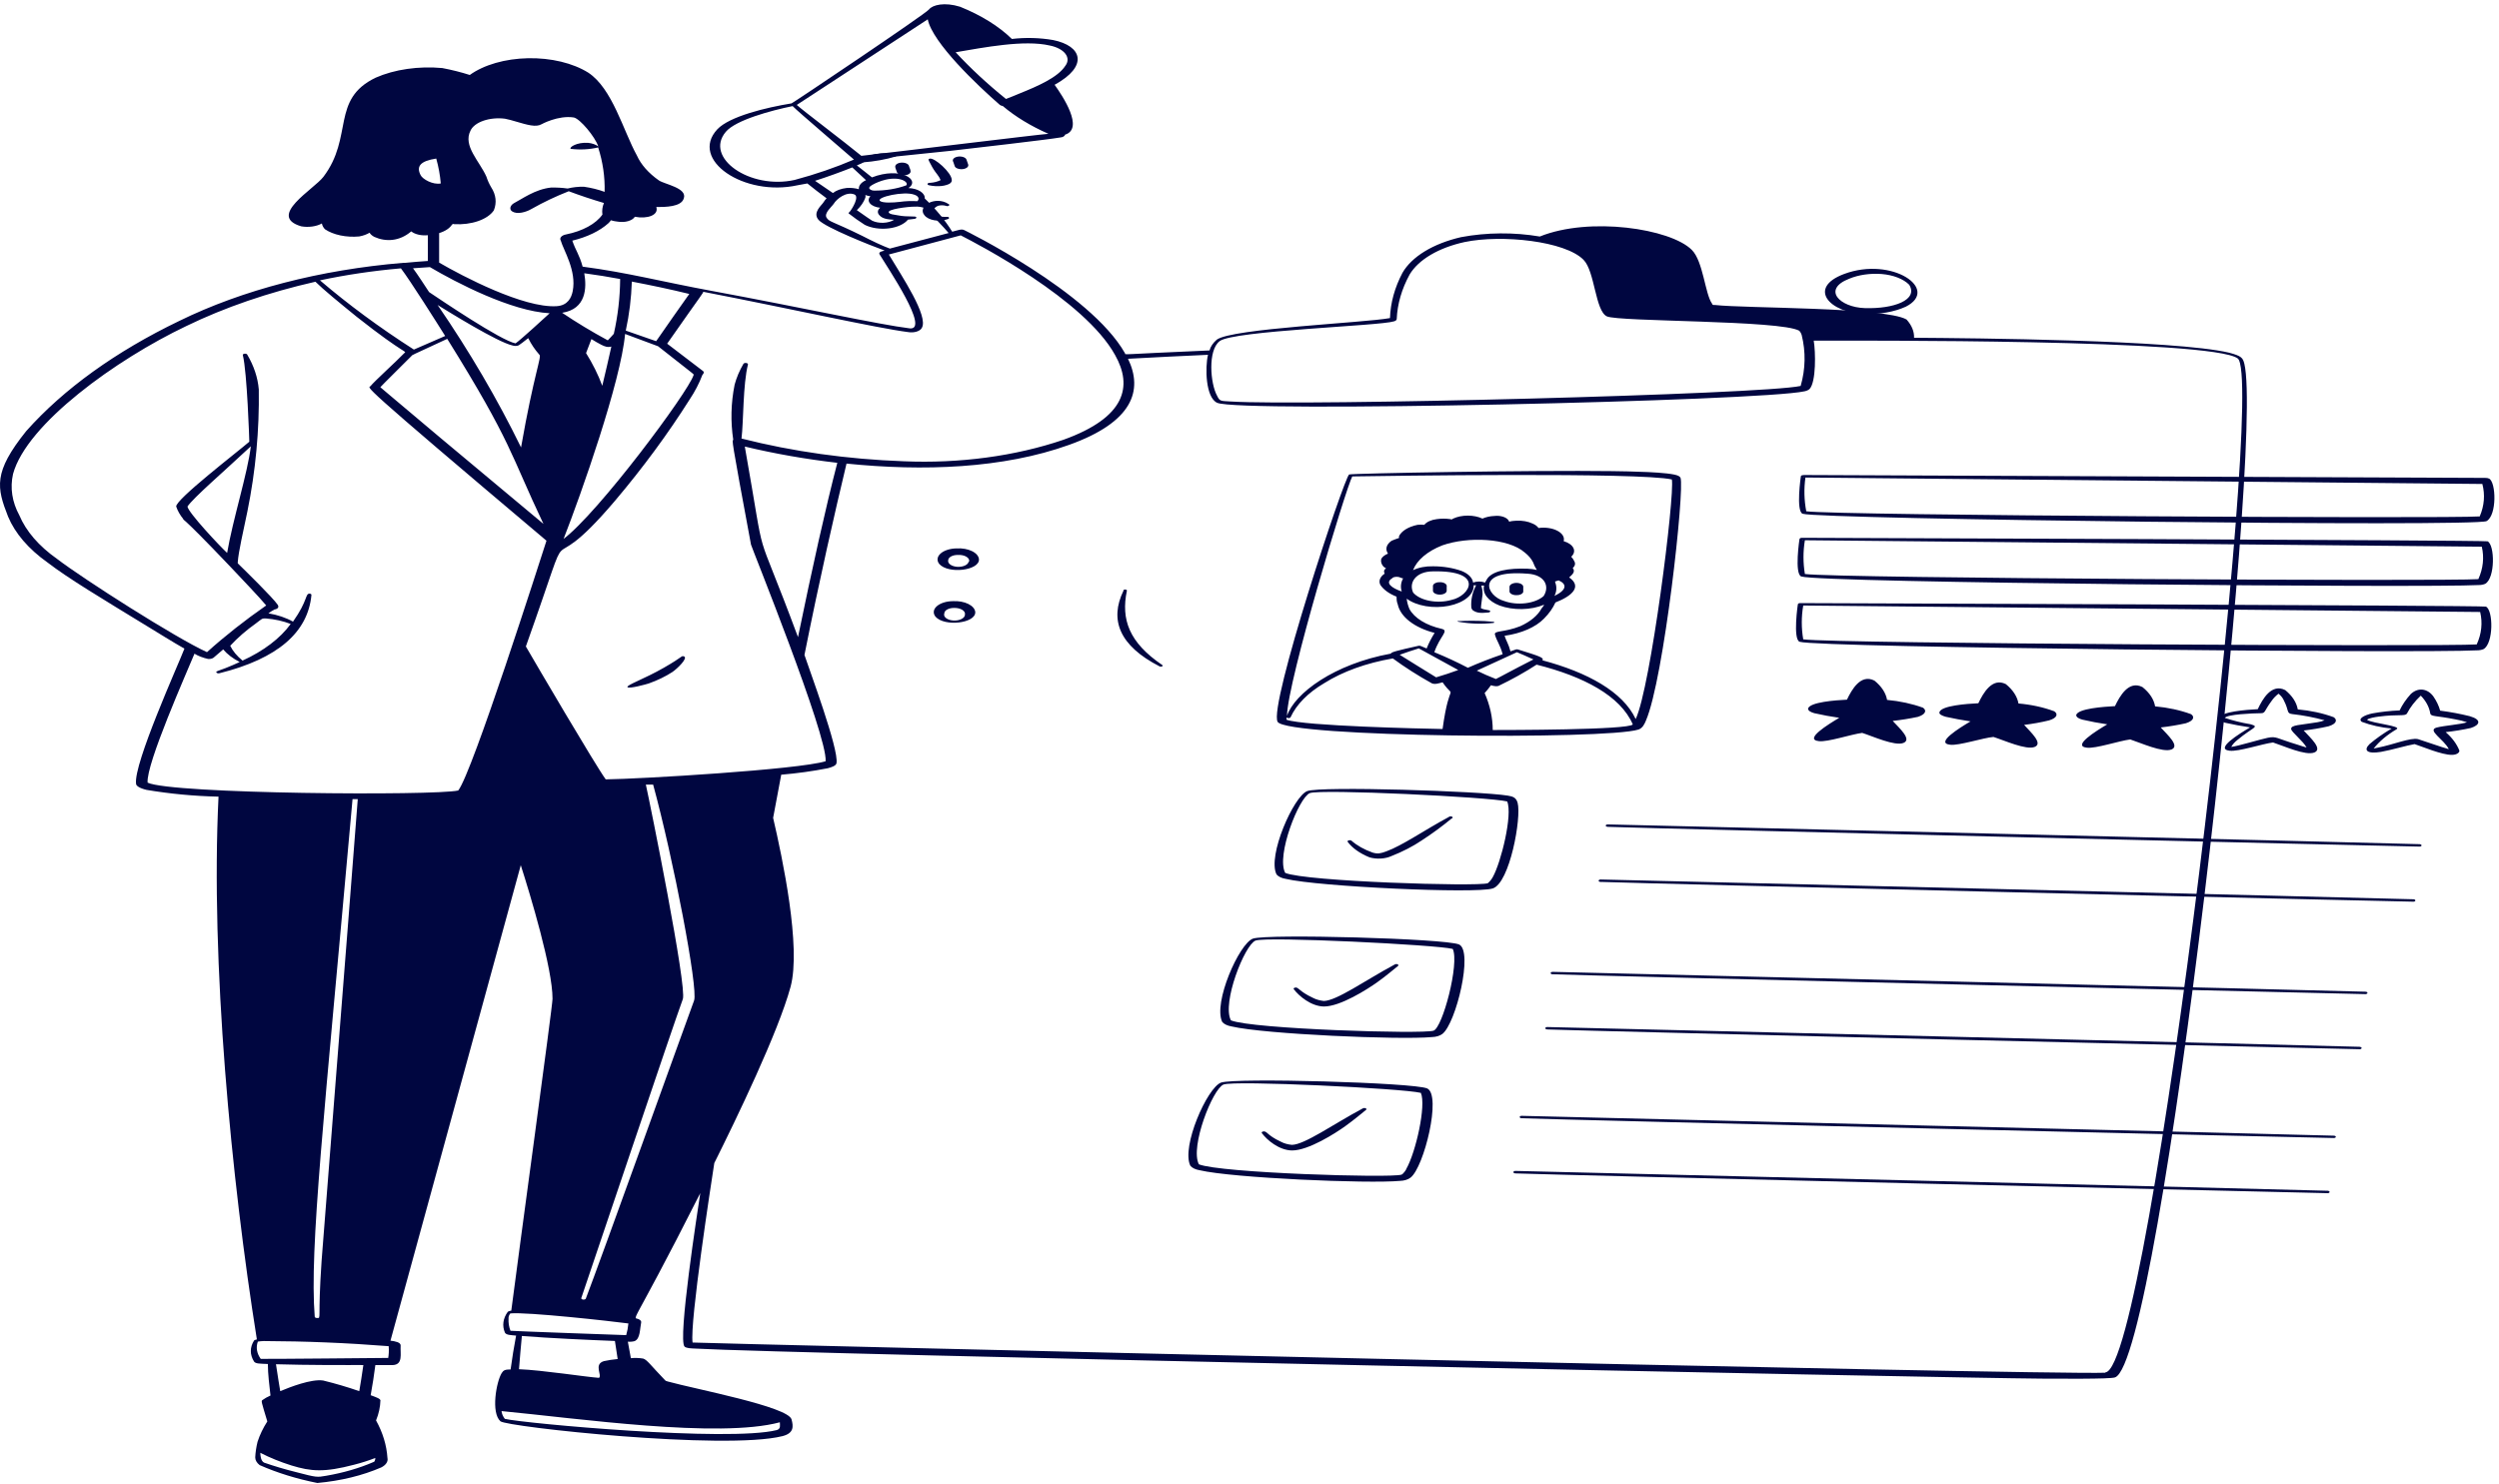 <svg width="485" height="288" viewBox="0 0 485 288" fill="none" xmlns="http://www.w3.org/2000/svg">
<path d="M435.578 70.616C435.285 69.483 435.072 69.105 432.564 68.455C422.081 65.993 382.815 65.646 371.478 65.57C371.518 64.336 371.013 63.116 370.01 62.02C365.769 59.588 338.64 59.875 332.878 59.21C332.345 59.21 332.398 59.21 332.265 58.938C330.904 57.05 330.558 50.72 328.344 48.515C324.209 44.376 308.524 42.004 298.841 45.916C293.845 45.064 288.507 45.106 283.556 46.037C280.886 46.653 278.486 47.59 276.523 48.785C274.561 49.981 273.082 51.404 272.192 52.956C270.684 55.811 269.868 58.769 269.764 61.748C264.829 62.67 239.115 63.757 236.154 65.933C235.423 66.567 234.941 67.283 234.74 68.032C216.6 68.803 218.548 68.939 218.334 68.576C211.559 56.627 187.151 44.678 187.151 44.678C186.591 44.391 186.031 44.678 184.803 44.98C183.408 42.735 181.621 40.574 179.468 38.529C179.52 38.025 179.218 37.53 178.629 37.151C178.04 36.772 177.21 36.54 176.321 36.505C178.722 34.889 174.72 32.306 169.225 34.436C168.291 33.665 167.304 32.925 166.291 32.109C166.894 31.891 167.442 31.627 167.918 31.324C168.478 30.75 165.25 31.324 184.43 29.284C187.978 28.876 203.636 27.079 205.77 26.686C206.012 26.669 206.237 26.606 206.407 26.507C206.576 26.408 206.681 26.279 206.704 26.142C210.438 24.979 206.277 18.695 204.677 16.459C211.319 12.818 210.012 8.906 204.383 7.773C201.789 7.323 199.037 7.25 196.381 7.561C193.857 5.093 190.428 2.96 186.324 1.307C183.31 0.37 180.989 0.944 180.295 1.836C179.602 2.727 153.94 19.964 153.62 20.069C148.765 20.855 141.589 22.577 139.215 25.1C133.72 31.006 144.39 38.258 154.794 35.961L156.688 35.614C157.808 36.535 159.195 37.578 160.422 38.499C160.189 38.741 159.993 38.994 159.835 39.255C159.542 39.798 157.595 41.249 158.875 42.699C160.155 44.149 169.012 47.684 171.679 48.636L171.119 48.802C170.934 48.846 170.786 48.928 170.706 49.032C170.626 49.137 170.621 49.255 170.692 49.361C172.239 51.929 180.589 64.226 176.534 63.742C170.612 63.017 155.967 59.769 138.148 56.476C128.358 54.663 121.796 52.911 113.073 51.763C112.433 49.391 111.713 48.636 111.073 46.717C113.952 46.022 116.39 44.847 118.062 43.348C119.022 42.442 117.902 42.805 119.929 43.031C120.587 43.142 121.295 43.105 121.907 42.928C122.518 42.751 122.985 42.447 123.21 42.08C125.611 42.548 127.905 41.777 127.371 40.191C129.079 40.191 132.226 40.191 132.707 38.514C133.427 36.49 128.999 35.78 127.878 35.025C125.861 33.605 124.405 31.957 123.61 30.191C120.943 25.357 118.862 17.199 114.167 14.102C112.698 13.182 110.89 12.454 108.872 11.97C106.854 11.486 104.674 11.258 102.484 11.301C100.294 11.345 98.147 11.658 96.193 12.22C94.24 12.782 92.526 13.579 91.173 14.555C89.475 14.011 87.689 13.561 85.838 13.211C83.57 13.001 81.25 13.06 79.024 13.382C76.797 13.704 74.713 14.284 72.9 15.084C64.151 19.299 68.659 26.55 62.764 34.33C60.923 36.747 51.747 41.959 58.469 43.938C59.163 44.059 59.902 44.071 60.607 43.972C61.311 43.874 61.956 43.669 62.47 43.379C62.536 43.769 62.735 44.149 63.057 44.496C63.857 45.039 64.893 45.454 66.062 45.7C67.232 45.946 68.495 46.016 69.726 45.901C70.49 45.758 71.178 45.509 71.727 45.176C71.906 45.49 72.228 45.771 72.66 45.992C74.848 46.974 77.515 46.883 79.809 44.919C80.166 45.205 80.66 45.426 81.232 45.557C81.804 45.688 82.43 45.724 83.037 45.66V50.66C81.57 50.766 80.103 50.871 78.636 51.023C78.512 51.009 78.385 51.009 78.262 51.023C62.166 52.361 47.08 56.276 34.781 62.307C22.465 68.239 12.371 75.507 5.092 83.683C-1.337 91.689 -0.644 94.65 1.571 100.3C2.934 103.549 5.548 106.588 9.226 109.198C13.281 112.31 19.55 116.056 28.619 121.6C30.78 122.914 33.501 124.621 35.795 125.921C34.568 129.093 25.898 148.263 26.405 152.145C26.405 152.538 27.046 153.007 28.433 153.339C32.976 154.107 37.672 154.549 42.41 154.653C40.837 186.724 44.865 228.796 49.853 260.021C49.649 260.061 49.466 260.128 49.319 260.217C48.465 261.55 48.465 263.009 49.319 264.341C49.666 264.749 50.333 264.719 51.987 264.795C51.987 266.728 52.28 268.964 52.494 270.913C51.896 271.176 51.358 271.481 50.893 271.819C50.706 272.061 50.68 271.985 51.88 275.943C51.056 277.225 50.423 278.544 49.986 279.886C49.737 280.888 49.586 281.896 49.533 282.907C49.527 283.449 49.826 283.979 50.386 284.418C53.764 285.912 57.548 287.086 61.59 287.893C66.105 287.486 70.368 286.448 73.994 284.871C74.444 284.643 74.789 284.355 74.998 284.034C75.208 283.713 75.275 283.368 75.195 283.028C75.033 280.556 74.288 278.107 72.981 275.747C73.514 274.454 73.8 273.132 73.834 271.804C73.674 271.517 73.381 271.381 71.94 270.852C72.287 268.979 72.607 266.864 72.847 265.006H76.181C78.289 264.931 77.649 262.846 77.755 261.184C77.755 260.595 76.742 260.384 75.781 260.263L101.07 167.962C102.91 173.702 107.258 188.054 107.232 193.915C107.232 195.335 100.803 242.165 99.229 254.432C98.976 254.465 98.744 254.538 98.562 254.643C97.616 255.935 97.419 257.363 98.002 258.722C98.295 259.175 99.042 259.175 100.163 259.281C99.763 261.396 99.389 263.662 99.096 265.852C98.029 265.852 97.709 266.003 97.362 266.562C96.321 268.254 95.254 274.251 97.122 275.913C98.375 277.016 140.656 281.593 151.859 278.798C154.1 278.224 153.993 276.925 153.62 275.551C152.98 273.073 134.947 269.674 129.612 268.194C129.105 268.043 129.212 268.088 128.999 267.861C126.331 265.112 125.584 263.949 124.811 263.737C124.039 263.611 123.228 263.585 122.437 263.662C122.25 262.619 122.063 261.607 121.85 260.459C122.294 260.503 122.752 260.466 123.157 260.353C124.277 259.9 124.17 257.997 124.437 256.728C124.469 256.555 124.383 256.382 124.197 256.244C122.757 255.051 121.53 260.066 135.908 231.621C135.427 234.793 131.479 260.172 132.867 261.426C133.267 261.743 134.04 261.758 135.001 261.804C152.686 262.816 377.319 267.514 396.179 267.635C399.407 267.635 409.517 267.756 410.477 267.393C419.44 264.311 439.446 86.493 435.578 70.616ZM236.714 66.22C239.381 64.18 267.79 63.274 270.538 62.383C270.689 62.344 270.819 62.283 270.913 62.206C271.007 62.129 271.062 62.038 271.072 61.944C271.201 59.008 272.045 56.095 273.579 53.288C274.432 51.859 275.83 50.554 277.674 49.465C279.518 48.376 281.763 47.531 284.249 46.989C291.478 45.478 303.776 46.808 307.323 50.433C309.537 52.654 309.591 60.343 311.858 61.416C314.126 62.488 345.602 62.126 349.204 64.21C349.422 64.458 349.575 64.723 349.657 64.996C350.478 68.291 350.415 71.637 349.47 74.921C342.188 76.568 252.852 78.834 238.874 77.942C236.9 77.822 236.74 77.942 236.207 76.824C234.9 74.483 234.366 68.002 236.714 66.22ZM167.945 38.378C168.131 37.502 167.438 37.91 168.932 38.091C168.72 38.303 168.601 38.541 168.587 38.785C168.572 39.028 168.661 39.27 168.848 39.489C169.034 39.709 169.311 39.9 169.655 40.046C169.999 40.192 170.401 40.288 170.826 40.327C170.574 40.527 170.422 40.761 170.384 41.006C170.347 41.25 170.426 41.496 170.612 41.717C171.252 42.472 172.159 42.578 173.52 42.669C172.99 43.009 172.245 43.218 171.446 43.249C170.647 43.28 169.858 43.131 169.252 42.835C169.012 42.699 167.838 41.883 166.291 40.795C167.076 40.048 167.635 39.231 167.945 38.378ZM177.468 37.804C177.654 37.864 177.817 37.944 177.947 38.04C178.077 38.136 178.171 38.246 178.224 38.363C178.276 38.48 178.286 38.602 178.252 38.722C178.218 38.842 178.142 38.956 178.028 39.058C176.876 38.989 175.711 39.035 174.587 39.194C173.386 39.345 171.279 39.451 170.772 38.998C170.025 38.273 175.494 37.034 177.468 37.804ZM171.839 34.889C174.747 34.209 176.401 35.357 175.894 35.977C174.028 36.66 171.848 37.017 169.625 37.004C169.504 37.002 169.385 36.987 169.274 36.959C169.164 36.93 169.066 36.889 168.985 36.837C168.398 36.52 168.798 36.188 169.305 35.886C170.036 35.469 170.895 35.132 171.839 34.889ZM167.171 30.251C163.89 27.547 155.914 21.535 154.634 20.371L180.055 3.754C180.962 8.286 189.712 16.595 194.06 20.371C194.203 20.474 194.399 20.547 194.62 20.583C197.043 22.637 200.034 24.458 203.476 25.976C201.396 26.127 174.694 29.405 167.171 30.251ZM203.716 8.83C204.39 8.963 205.008 9.173 205.532 9.447C206.055 9.722 206.473 10.055 206.759 10.425C207.044 10.795 207.191 11.195 207.191 11.599C207.191 12.003 207.043 12.403 206.757 12.773C205.317 15.024 201.422 16.716 197.901 18.136C196.941 18.544 196.007 18.921 195.234 19.208C191.636 16.31 188.375 13.282 185.47 10.144C190.912 9.223 198.755 7.682 203.716 8.83ZM154.207 34.934C145.537 36.853 136.601 30.614 140.869 25.583C142.763 23.317 149.645 21.444 153.833 20.598C154.927 21.731 164.157 29.571 165.731 30.976C162.142 32.518 158.28 33.844 154.207 34.934ZM158.181 35.1C160.502 34.36 163.25 33.363 165.41 32.502C166.291 33.303 167.198 34.179 168.078 34.979C167.611 35.185 167.239 35.452 166.997 35.757C166.756 36.063 166.65 36.398 166.691 36.732C165.962 36.515 165.133 36.43 164.317 36.49C163.24 36.613 162.286 36.965 161.649 37.472L158.181 35.1ZM167.358 45.796C161.516 42.91 160.982 43.137 160.422 42.261C159.862 41.385 161.463 40.1 161.809 39.557C162.396 38.59 164.263 37.124 165.811 37.744C166.851 38.152 165.384 40.508 165.01 40.992C164.865 41.119 164.749 41.256 164.664 41.4C165.651 42.181 166.711 42.932 167.838 43.651C168.463 43.962 169.208 44.186 170.013 44.305C170.818 44.425 171.661 44.435 172.475 44.337C173.289 44.239 174.051 44.034 174.7 43.739C175.35 43.444 175.868 43.067 176.214 42.638L177.494 42.487C177.6 42.473 177.693 42.438 177.757 42.388C177.821 42.338 177.851 42.277 177.841 42.215C177.841 41.823 176.294 42.215 174.213 41.792C173.306 41.641 172.72 41.596 172.506 41.279C172.026 40.629 176.241 40.1 177.548 40.116C177.898 40.092 178.252 40.108 178.591 40.163C178.93 40.217 179.246 40.309 179.522 40.433C179.789 40.569 183.603 44.572 184.11 45.237L172.693 48.258C171.172 47.699 169.172 46.732 167.358 45.796ZM176.241 64.467C176.51 64.516 176.794 64.533 177.076 64.518C177.358 64.503 177.631 64.456 177.88 64.38C178.129 64.304 178.348 64.2 178.525 64.075C178.702 63.95 178.832 63.806 178.908 63.652C180.242 61.386 175.04 53.651 172.506 49.406L186.457 45.69C189.685 47.337 210.465 58.138 216.414 68.924C219.828 74.966 218.521 81.009 206.384 85.375C197.057 88.553 186.215 90.01 175.36 89.544C164.494 89.155 153.841 87.66 143.91 85.133C144.31 81.885 144.177 74.649 145.164 70.737C145.173 70.674 145.142 70.612 145.076 70.562C145.01 70.512 144.914 70.477 144.806 70.464C144.698 70.451 144.585 70.461 144.489 70.491C144.393 70.522 144.32 70.572 144.284 70.631C143.517 71.946 142.946 73.295 142.576 74.664C141.857 78.231 141.768 81.829 142.31 85.405C142.096 85.647 141.776 84.378 145.751 105.723C145.751 105.98 160.636 142.81 160.235 147.78C154.9 149.411 124.25 151.224 117.555 151.3C115.448 148.384 103.87 128.64 102.057 125.498C112.727 95.541 103.951 115.376 119.396 97.173C124.804 90.771 129.63 84.216 133.854 77.534C134.878 75.995 135.698 74.415 136.308 72.806C136.521 72.534 136.815 72.247 136.308 71.93L129.479 66.718C136.735 56.34 136.494 56.899 136.468 56.642C153.673 59.981 170.212 63.697 176.241 64.467ZM144.55 86.689C150.334 88.078 156.348 89.136 162.503 89.846C160.235 98.563 157.621 110.346 154.874 123.685C145.804 99.273 149.085 112.279 144.55 86.689ZM62.417 244.718C61.617 256.365 62.417 255.852 61.537 255.867C61.421 255.867 61.309 255.842 61.225 255.797C61.141 255.752 61.09 255.69 61.083 255.625C60.043 242.422 62.844 217.375 68.419 155.137H69.433C67.645 178.476 62.604 241.863 62.417 244.718ZM80.263 67.821C73.667 63.598 67.597 59.121 62.097 54.422C67.178 53.34 72.443 52.561 77.809 52.095C79.569 54.391 84.904 62.836 86.398 65.223L80.316 67.866L80.263 67.821ZM83.437 51.853C88.559 54.875 99.229 60.419 106.671 60.812C105.898 61.522 101.016 66.008 100.056 66.658C97.202 66.129 85.358 58.092 83.277 56.703C82.45 55.449 81.063 53.304 80.156 52.08L83.437 51.853ZM73.834 75.299V75.148C73.834 75.087 79.329 69.649 79.863 69.105C80.103 68.848 79.276 69.271 86.798 65.782C99.442 86.085 99.016 88.109 105.471 101.705C69.939 72.111 73.994 75.148 73.834 75.299ZM102.563 65.721C103.085 66.8 103.791 67.847 104.671 68.848C105.204 69.18 103.657 72.398 101.123 86.855C96.548 77.492 91.144 68.266 84.931 59.21C87.065 60.525 96.561 66.431 99.469 67.066C99.65 67.132 99.863 67.164 100.078 67.159C100.293 67.153 100.499 67.11 100.669 67.035C100.963 66.854 101.656 66.325 102.51 65.646L102.563 65.721ZM109.312 104.787C112.86 95.723 120.489 74.03 121.316 64.83L127.718 67.217C135.347 73.259 134.654 72.564 134.6 72.836C133.614 76.054 116.088 99.635 109.259 104.711L109.312 104.787ZM127.345 66.235L121.45 64.18C122.134 61.022 122.526 57.845 122.623 54.663C126.331 55.373 130.172 56.174 133.774 57.065C133.133 57.926 128.545 64.498 127.345 66.235ZM116.888 74.891C116.09 72.739 115.038 70.619 113.74 68.546C113.874 68.214 114.434 66.748 114.781 65.827C115.396 66.218 116.046 66.591 116.728 66.945C117.395 67.277 117.928 67.474 118.649 67.277C118.088 69.815 117.528 72.232 116.888 74.891ZM120.356 54.225C120.328 57.761 119.918 61.292 119.129 64.8C118.649 65.344 118.249 65.782 117.955 66.069C114.833 64.379 111.877 62.594 109.099 60.721C113.82 59.981 113.874 55.826 113.394 53.047C115.821 53.379 118.142 53.742 120.356 54.165V54.225ZM87.759 43.651C87.919 43.394 87.759 43.469 88.159 43.515C89.781 43.612 91.414 43.402 92.804 42.918C94.193 42.435 95.261 41.704 95.841 40.841C96.442 39.354 96.266 37.8 95.334 36.369C94.935 35.693 94.623 35.001 94.401 34.3C93.067 31.278 89.813 28.333 91.306 25.372C91.667 24.566 92.568 23.872 93.819 23.438C95.07 23.003 96.571 22.862 98.002 23.045C98.729 23.194 99.434 23.376 100.109 23.589C102.377 24.254 104.004 24.737 105.071 24.133C105.071 24.133 108.299 22.335 111.366 22.804C112.593 23.076 115.474 26.535 116.114 28.423C115.633 28.06 114.929 27.812 114.14 27.728C111.953 27.577 110.433 28.589 110.753 28.892C112.538 29.118 114.403 29.023 116.088 28.62C117.002 31.465 117.422 34.354 117.342 37.245C116.104 36.79 114.744 36.454 113.314 36.248C112.231 36.228 111.155 36.346 110.166 36.596C109.103 36.444 108.006 36.383 106.911 36.414C103.844 36.747 101.31 38.635 99.763 39.436C99.069 39.798 98.562 40.795 99.763 41.218C100.963 41.641 102.697 40.871 103.23 40.523C105.43 39.273 107.823 38.135 110.379 37.125C112.586 37.95 114.865 38.712 117.208 39.406C116.904 40.143 116.805 40.902 116.915 41.657C116.291 42.545 115.34 43.348 114.126 44.012C112.912 44.676 111.462 45.186 109.872 45.509C109.663 45.546 109.469 45.607 109.302 45.688C109.136 45.769 109 45.868 108.902 45.98C108.805 46.091 108.749 46.213 108.737 46.337C108.725 46.461 108.757 46.585 108.832 46.702C109.366 48.59 111.926 52.533 111.153 56.506C110.913 57.745 110.219 59.301 108.032 59.437C101.63 59.845 89.733 53.606 85.224 50.977V45.252C86.423 44.887 87.329 44.276 87.759 43.545V43.651ZM84.664 30.78C85.112 32.381 85.406 33.995 85.544 35.614C84.024 35.916 81.997 34.783 81.623 33.982C80.77 32.321 81.517 31.263 84.664 30.78ZM28.646 151.934C28.326 148.324 36.222 130.589 37.742 126.903C38.484 127.354 39.396 127.705 40.41 127.93C40.641 127.944 40.874 127.919 41.079 127.857C41.284 127.795 41.45 127.699 41.557 127.582C41.744 127.431 42.384 126.857 43.318 126.072C44.092 126.998 45.179 127.829 46.519 128.519C42.544 130.362 41.69 130.226 42.037 130.589C42.088 130.644 42.175 130.685 42.28 130.705C42.384 130.725 42.498 130.721 42.597 130.694C53.961 127.854 59.776 122.703 60.443 115.497C60.451 115.438 60.421 115.378 60.357 115.331C60.293 115.284 60.2 115.251 60.096 115.24C59.189 115.24 59.83 116.479 56.868 120.679C55.535 119.927 53.895 119.372 52.094 119.062C52.45 118.798 52.842 118.551 53.267 118.322C53.881 118.231 54.228 117.884 53.881 117.385C53.001 116.071 47.532 110.708 46.145 109.364C46.16 109.278 46.16 109.192 46.145 109.107C46.305 107.007 47.185 103.291 48.012 99.288C49.608 91.425 50.347 83.515 50.226 75.601C50.031 73.302 49.277 71.03 47.986 68.848C47.973 68.817 47.95 68.786 47.917 68.76C47.885 68.733 47.843 68.71 47.795 68.693C47.746 68.675 47.692 68.663 47.636 68.657C47.579 68.652 47.522 68.652 47.465 68.659C47.409 68.666 47.356 68.68 47.309 68.698C47.262 68.717 47.222 68.74 47.191 68.768C47.16 68.795 47.139 68.826 47.129 68.857C47.119 68.889 47.12 68.922 47.132 68.954C47.959 72.277 48.386 85.45 48.386 85.752C45.905 87.882 34.141 96.916 34.194 98.321C34.474 99.166 34.94 99.989 35.582 100.768C35.582 101.161 33.954 98.714 44.758 110.074C46.172 111.585 50.52 116.116 51.667 117.536C47.515 120.423 43.675 123.45 40.17 126.6C34.168 123.881 16.162 112.4 11.04 108.473C7.54 106.003 5.053 103.124 3.758 100.043C2.342 97.444 1.924 94.704 2.531 92.007C5.198 82.263 22.591 69.755 36.142 63.304C43.61 59.675 52.082 56.766 61.217 54.693C62.737 56.204 65.912 58.802 69.219 61.491C78.956 69.18 79.009 68.017 78.422 68.591C76.982 70.102 72.607 74.06 71.913 74.951C71.54 75.45 68.446 73.214 106.058 104.968C104.857 108.654 91.68 150 88.932 153.46C84.291 154.502 33.261 154.155 28.646 151.934ZM47.079 128.247C45.993 127.37 45.181 126.394 44.678 125.362C46.11 123.814 47.798 122.347 49.72 120.981C50.867 120.12 50.813 120.029 51.587 120.059C53.322 120.198 54.976 120.565 56.415 121.132C54.388 123.924 51.149 126.382 46.999 128.277L47.079 128.247ZM44.144 107.4C42.517 105.889 36.542 99.499 36.382 98.336C37.502 96.644 43.451 91.538 48.679 86.644C48.066 91.871 45.185 100.783 44.064 107.43L44.144 107.4ZM72.847 283.028C72.847 283.253 72.793 283.476 72.687 283.693C72.64 283.749 72.566 283.796 72.474 283.829C69.73 285.019 66.631 285.92 63.324 286.488C61.51 286.805 61.483 286.835 57.509 285.793C55.345 285.257 53.251 284.636 51.24 283.935C50.6 283.602 50.52 282.515 50.52 282.031C52.362 282.983 54.394 283.809 56.575 284.494C60.363 285.657 62.95 285.868 68.739 284.342C70.177 283.977 71.552 283.537 72.847 283.028ZM70.5 265.127C70.26 266.804 69.993 268.526 69.726 270.067C67.477 269.284 65.133 268.592 62.71 267.997C60.416 267.665 56.308 269.266 54.388 270.067C54.174 268.889 53.961 267.408 53.561 264.84C56.575 264.931 60.15 264.976 63.164 264.991C71.327 265.036 70.553 264.9 70.5 265.127ZM75.328 263.616C75.061 263.616 51.56 263.843 50.6 263.798C49.833 262.736 49.638 261.569 50.04 260.444C50.406 260.388 50.781 260.352 51.16 260.338C59.282 260.366 67.391 260.699 75.435 261.335C75.502 262.131 75.466 262.929 75.328 263.722V263.616ZM119.342 260.323C119.529 261.471 119.689 262.665 119.876 263.828C118.965 263.915 118.072 264.051 117.208 264.236C115.154 264.855 116.915 267 116.248 267.484C113.74 267.317 105.231 265.973 100.723 265.807C100.883 263.767 101.096 261.275 101.283 259.356C106.565 259.779 114.274 260.127 119.342 260.323ZM151.353 276.109C151.353 276.714 151.566 277.363 150.766 277.62C141.456 279.962 101.843 276.336 97.975 275.445C97.606 274.967 97.389 274.455 97.335 273.934C112.06 275.339 139.482 279.297 151.353 276.109ZM121.53 259.19C121.263 259.19 99.816 258.42 99.069 258.344C98.774 257.57 98.649 256.779 98.695 255.988C98.666 255.639 98.785 255.292 99.042 254.975C102.27 254.658 118.702 256.486 121.956 256.924C121.889 257.683 121.747 258.44 121.53 259.19ZM134.707 194.232C133.027 198.764 116.408 245.066 113.687 252.12C113.651 252.179 113.578 252.229 113.481 252.26C113.385 252.29 113.273 252.3 113.165 252.287C113.056 252.274 112.96 252.239 112.895 252.189C112.829 252.139 112.797 252.077 112.807 252.015C114.994 245.625 130.706 198.84 132.52 193.96C133.373 191.679 126.198 156.118 125.344 152.312H126.758C130.653 166.572 135.534 191.921 134.707 194.232ZM408.61 266.487C397.326 266.985 136.761 260.791 134.414 260.625C133.854 256.652 138.015 229.763 138.628 225.79C142.897 217.224 151.032 200.411 153.433 191.573C155.514 183.854 151.859 166.572 150.046 158.777C150.579 155.967 151.086 153.173 151.619 150.393C154.695 150.134 157.723 149.714 160.662 149.139C161.463 148.928 162.263 148.641 162.343 148.157C162.85 145.468 157.008 129.848 156.127 127.144C159.062 112.43 162.023 99.454 164.29 89.997C179.148 91.508 194.647 90.979 207.504 86.357C219.882 81.915 221.882 75.782 218.921 69.649C223.856 69.377 229.058 69.12 234.446 68.878C233.859 71.311 233.966 77.187 236.234 78.199C240.528 80.133 341.841 77.852 350.217 75.963C350.63 75.882 350.979 75.722 351.204 75.51C352.485 74.12 352.378 68.304 352.005 66.129C360.301 66.129 429.363 65.827 434.298 69.588C439.873 73.849 417.332 266.003 408.61 266.411V266.487Z" fill="#000640"/>
<path d="M294.537 155.858C294.243 154.816 293.63 154.62 292.616 154.453C287.281 153.577 256.311 152.58 253.697 153.577C251.083 154.574 245.934 166.161 247.748 169.756C247.92 169.964 248.168 170.148 248.477 170.297C248.785 170.445 249.146 170.555 249.536 170.617C255.858 172.128 286.401 173.533 289.709 172.475C293.016 171.418 295.31 158.713 294.537 155.858ZM289.709 170.285C289.487 170.701 289.163 171.098 288.748 171.463C286.614 172.143 253.377 171.131 249.429 169.454C247.642 166.085 252.096 154.801 254.204 153.97C256.311 153.139 289.095 154.725 292.51 155.586C293.603 158.109 291.336 167.4 289.709 170.285ZM283.173 183.352C280.506 182.189 245.828 181.252 243.16 182.219C240.493 183.186 235.398 194.712 237.212 198.398C237.387 198.604 237.637 198.787 237.945 198.935C238.253 199.084 238.612 199.194 238.999 199.259C245.374 200.77 271.729 201.903 277.891 201.329C278.294 201.32 278.688 201.26 279.044 201.153C279.4 201.045 279.708 200.894 279.945 200.709C282.586 198.64 285.974 184.636 283.173 183.352ZM278.212 200.09C276.024 200.785 242.973 199.773 238.892 198.081C237.105 194.712 241.56 183.428 243.667 182.597C245.774 181.766 278.852 183.413 281.946 184.213C283.28 187.038 279.972 199.531 278.212 200.09ZM276.984 211.299C274.317 210.151 239.639 209.199 236.971 210.166C234.304 211.133 229.209 222.644 231.023 226.315C231.195 226.523 231.443 226.707 231.751 226.855C232.06 227.004 232.421 227.113 232.81 227.176C239.186 228.687 265.541 229.82 271.703 229.246C272.108 229.235 272.503 229.173 272.859 229.063C273.215 228.953 273.522 228.798 273.757 228.611C276.371 226.617 279.812 212.598 276.984 211.299ZM272.956 226.874C272.956 227.055 272.29 227.962 271.996 228.037C269.809 228.732 236.758 227.705 232.677 226.028C230.916 222.674 235.344 211.39 237.452 210.544C239.559 209.698 272.316 211.299 275.757 212.16C276.824 214.607 274.77 223.686 272.956 226.874Z" fill="#000640"/>
<path d="M281.173 158.609C276.398 161.177 272.156 164.153 269.062 165.271C267.968 165.678 267.408 165.814 266.394 165.512C264.743 164.921 263.34 164.132 262.286 163.201C262.225 163.158 262.14 163.127 262.045 163.115C261.949 163.104 261.849 163.111 261.762 163.135C261.674 163.16 261.604 163.201 261.564 163.252C261.523 163.302 261.515 163.359 261.54 163.412C262.435 164.622 263.903 165.667 265.781 166.434C266.463 166.634 267.233 166.716 267.996 166.67C268.76 166.625 269.483 166.453 270.076 166.177C272.252 165.322 274.217 164.306 275.918 163.156C277.993 161.807 279.926 160.389 281.706 158.911C281.764 158.895 281.814 158.872 281.853 158.843C281.891 158.814 281.917 158.78 281.928 158.745C281.939 158.709 281.934 158.672 281.915 158.638C281.896 158.603 281.862 158.572 281.817 158.546C281.771 158.52 281.716 158.501 281.655 158.49C281.594 158.479 281.529 158.477 281.466 158.483C281.403 158.489 281.343 158.504 281.292 158.525C281.241 158.547 281.2 158.576 281.173 158.609ZM270.689 187.235C264.927 190.332 259.459 194.26 256.925 194.32C256.136 194.234 255.406 194.025 254.817 193.716C251.99 192.402 251.99 191.511 251.296 191.737C251.245 191.75 251.2 191.769 251.163 191.792C251.125 191.815 251.097 191.843 251.079 191.872C251.062 191.902 251.055 191.934 251.061 191.965C251.066 191.997 251.082 192.027 251.109 192.054C252.096 193.354 254.444 195.363 256.951 195.393C260.152 195.393 265.381 192.039 267.275 190.695C269.169 189.35 270.556 188.112 271.303 187.538C271.373 187.491 271.409 187.431 271.401 187.37C271.394 187.31 271.344 187.253 271.263 187.213C271.181 187.173 271.075 187.153 270.968 187.157C270.86 187.161 270.76 187.189 270.689 187.235ZM264.474 215.182C258.819 218.204 253.217 222.207 250.736 222.252C249.932 222.179 249.187 221.968 248.602 221.648C245.748 220.334 245.934 219.458 245.081 219.669C245.031 219.685 244.988 219.706 244.953 219.731C244.918 219.756 244.893 219.785 244.878 219.816C244.863 219.847 244.859 219.879 244.866 219.911C244.874 219.943 244.892 219.974 244.921 220.001C245.881 221.301 248.229 223.31 250.763 223.34C253.964 223.34 259.192 219.986 261.059 218.642C262.927 217.297 264.367 216.059 265.087 215.485C265.461 215.258 264.847 214.956 264.474 215.182ZM469.634 163.881C461.018 163.594 320.839 160.255 311.956 160.044C311.864 160.057 311.783 160.087 311.725 160.13C311.667 160.172 311.635 160.224 311.635 160.278C311.635 160.331 311.667 160.384 311.725 160.426C311.783 160.468 311.864 160.499 311.956 160.512C320.999 160.844 463.765 164.258 469.661 164.349C469.752 164.334 469.832 164.302 469.887 164.259C469.943 164.215 469.972 164.163 469.969 164.109C469.966 164.055 469.931 164.004 469.871 163.962C469.81 163.921 469.727 163.892 469.634 163.881ZM459.15 192.523C450.534 192.236 310.355 188.897 301.473 188.671C301.409 188.661 301.344 188.661 301.28 188.668C301.216 188.676 301.156 188.691 301.105 188.714C301.054 188.736 301.012 188.765 300.983 188.798C300.955 188.831 300.94 188.868 300.94 188.905C300.94 188.942 300.955 188.978 300.983 189.011C301.012 189.044 301.054 189.073 301.105 189.096C301.156 189.118 301.216 189.134 301.28 189.141C301.344 189.149 301.409 189.148 301.473 189.139C310.515 189.471 453.255 192.885 459.15 192.991C459.242 192.978 459.324 192.947 459.382 192.905C459.44 192.863 459.471 192.811 459.471 192.757C459.471 192.703 459.44 192.651 459.382 192.609C459.324 192.566 459.242 192.536 459.15 192.523ZM452.935 220.47C444.319 220.183 304.14 216.844 295.257 216.618C295.165 216.631 295.084 216.661 295.026 216.703C294.968 216.746 294.936 216.798 294.936 216.852C294.936 216.905 294.968 216.958 295.026 217C295.084 217.042 295.165 217.073 295.257 217.086C304.273 217.418 447.04 220.832 452.935 220.923C453.041 220.923 453.143 220.899 453.218 220.857C453.293 220.814 453.335 220.756 453.335 220.696C453.335 220.636 453.293 220.579 453.218 220.536C453.143 220.494 453.041 220.47 452.935 220.47ZM468.434 174.576C459.817 174.304 319.638 170.951 310.782 170.739C310.719 170.73 310.653 170.729 310.59 170.737C310.526 170.744 310.466 170.76 310.415 170.782C310.363 170.805 310.322 170.834 310.293 170.867C310.264 170.9 310.25 170.936 310.25 170.973C310.25 171.01 310.264 171.046 310.293 171.08C310.322 171.113 310.363 171.142 310.415 171.164C310.466 171.187 310.526 171.202 310.59 171.21C310.653 171.217 310.719 171.217 310.782 171.207C319.798 171.54 462.565 174.954 468.46 175.044C468.551 175.03 468.631 174.998 468.687 174.954C468.743 174.911 468.771 174.858 468.768 174.804C468.765 174.751 468.731 174.699 468.67 174.658C468.609 174.616 468.526 174.588 468.434 174.576ZM458.003 203.218C449.387 202.931 309.208 199.593 300.325 199.381C299.792 199.381 299.739 199.819 300.325 199.849C309.368 200.182 452.135 203.581 458.03 203.686C458.121 203.671 458.201 203.64 458.257 203.596C458.313 203.553 458.341 203.5 458.338 203.446C458.335 203.393 458.301 203.341 458.24 203.3C458.179 203.258 458.096 203.23 458.003 203.218ZM451.788 231.165C443.199 230.878 303.02 227.54 294.137 227.313C294.024 227.313 293.915 227.338 293.835 227.384C293.755 227.429 293.71 227.491 293.71 227.555C293.71 227.619 293.755 227.68 293.835 227.726C293.915 227.771 294.024 227.796 294.137 227.796C303.18 228.114 445.919 231.528 451.815 231.633C451.906 231.619 451.986 231.587 452.042 231.543C452.097 231.5 452.126 231.447 452.123 231.393C452.12 231.34 452.085 231.288 452.025 231.247C451.964 231.205 451.881 231.177 451.788 231.165ZM317.985 141.629C318.811 141.357 319.185 140.496 319.425 139.922C322.946 131.84 327.001 94.829 326.147 92.744C326.074 92.605 325.936 92.48 325.747 92.382C324.227 91.596 315.824 91.505 312.916 91.46C297.685 91.249 262.233 91.898 261.833 92.11C260.846 92.79 246.148 137.127 247.962 140.133C249.776 143.14 311.689 143.638 317.985 141.629ZM249.696 139.725C249.676 139.564 249.676 139.403 249.696 139.242C249.718 139.29 249.768 139.333 249.838 139.364C249.908 139.394 249.994 139.411 250.082 139.411C250.171 139.411 250.257 139.394 250.326 139.364C250.396 139.333 250.447 139.29 250.469 139.242C251.606 136.762 253.847 134.489 256.978 132.64C260.561 130.373 265.175 128.706 270.316 127.822C272.642 129.53 275.173 131.145 277.892 132.656C278.505 132.912 279.225 132.656 279.972 132.459C282.64 136.281 281.359 131.341 279.972 141.523C275.998 141.448 253.137 140.949 249.696 139.725ZM279.812 122.081C278.324 121.746 276.988 121.227 275.902 120.56C274.817 119.893 274.011 119.096 273.543 118.229C273.26 117.57 273.081 116.897 273.01 116.22C273.935 116.913 275.226 117.421 276.695 117.671C278.165 117.921 279.736 117.9 281.183 117.61C282.629 117.321 283.876 116.778 284.742 116.061C285.608 115.344 286.049 114.49 286.001 113.621H286.481C285.76 114.998 285.445 116.432 285.547 117.866C285.559 118.078 285.659 118.285 285.841 118.471C286.641 119.045 287.441 119.03 288.802 118.909C288.909 118.906 289.01 118.881 289.088 118.84C289.166 118.798 289.216 118.742 289.229 118.682C289.229 118.335 288.161 118.486 287.415 118.063C287.415 117.549 287.708 115.812 287.735 115.374C287.735 113.47 287.068 113.682 288.028 113.682C287.844 114.42 288.025 115.173 288.553 115.856C289.081 116.538 289.933 117.125 291.016 117.549C292.312 118.026 293.834 118.267 295.379 118.24C296.924 118.213 298.417 117.919 299.659 117.398C299.659 117.594 299.392 117.821 299.178 118.123C298.451 119.483 297.009 120.684 295.044 121.567C291.923 122.806 289.922 122.368 290.135 123.199C290.456 124.392 291.176 125.238 291.629 127.006C289.288 127.804 287.034 128.682 284.88 129.634C282.821 128.554 280.647 127.545 278.372 126.613C279.439 123.456 281.306 122.459 279.812 122.081ZM288.428 112.7C288.345 112.829 288.274 112.96 288.215 113.093C287.872 112.962 287.468 112.892 287.054 112.892C286.641 112.892 286.237 112.962 285.894 113.093C285.84 112.652 285.616 112.224 285.238 111.837C284.861 111.451 284.338 111.116 283.707 110.857C282.034 110.252 280.09 109.932 278.105 109.935C276.693 109.899 275.309 110.169 274.237 110.691C274.99 108.736 277.019 107.015 279.919 105.872C284.934 104.104 292.723 104.452 295.924 107.262C296.645 107.829 297.186 108.463 297.525 109.135C297.701 109.649 297.95 110.154 298.271 110.645C297.695 110.509 297.082 110.427 296.458 110.404C292.99 110.268 289.282 110.736 288.428 112.73V112.7ZM281.706 116.461C281.054 116.649 280.343 116.762 279.613 116.792C278.884 116.822 278.151 116.77 277.458 116.637C276.765 116.505 276.125 116.296 275.576 116.022C275.028 115.748 274.582 115.414 274.264 115.041C273.357 113.108 274.77 110.932 278.132 110.917C288.295 110.721 285.254 115.721 281.706 116.461ZM296.484 111.371C299.845 111.582 300.806 113.848 299.579 115.721C299.188 116.07 298.68 116.371 298.083 116.607C297.486 116.844 296.812 117.011 296.101 117.1C295.389 117.188 294.653 117.196 293.936 117.123C293.219 117.05 292.535 116.897 291.923 116.673C288.482 115.736 286.188 110.555 296.431 111.371H296.484ZM301.819 112.881L302.486 112.67C304.007 113.319 304.273 114.422 301.686 115.691C302.126 114.82 302.172 113.901 301.819 113.017V112.881ZM270.262 112.156C270.477 112.038 270.764 111.972 271.063 111.972C271.362 111.972 271.649 112.038 271.863 112.156C271.99 112.22 272.148 112.262 272.316 112.277C271.862 113.103 271.77 113.979 272.05 114.83C270.156 114.18 268.635 113.138 270.262 112.216V112.156ZM290.269 131.795C288.994 131.304 287.773 130.769 286.614 130.193L294.404 126.613C295.017 126.87 296.698 127.58 297.605 128.018C293.176 130.269 291.309 131.341 290.269 131.84V131.795ZM283.013 130.072C281.625 130.586 280.191 131.06 278.718 131.492C277.972 131.054 271.649 127.112 271.649 127.112C272.69 126.719 274.664 126.084 275.357 125.873L283.013 130.072ZM289.709 141.72C289.698 139.3 289.17 136.891 288.135 134.544C289.895 132.595 288.935 133.033 289.949 133.169C290.083 133.203 290.228 133.221 290.376 133.221C290.523 133.221 290.668 133.203 290.802 133.169C293.454 131.897 295.933 130.513 298.218 129.03C307.314 131.311 314.49 135.073 316.891 140.632C316.171 141.719 292.083 141.72 289.709 141.72ZM262.446 92.487C269.142 92.382 318.225 91.656 324.467 93.076C325.08 96.098 320.359 133.486 317.451 139.589C314.97 134.302 308.141 130.526 299.338 128.184C299.739 127.686 298.778 127.383 294.617 126.084C294.553 126.061 294.479 126.049 294.404 126.049C294.328 126.049 294.254 126.061 294.19 126.084L293.15 126.447C292.75 124.936 292.35 124.498 292.003 123.426C293.617 123.199 295.131 122.785 296.449 122.211C297.766 121.636 298.859 120.913 299.659 120.087C300.639 119.105 301.384 118.053 301.873 116.96C305.207 115.661 307.048 113.848 304.54 112.096C305.26 111.461 305.767 110.948 305.234 110.268C305.46 110.074 305.604 109.853 305.655 109.622C305.706 109.392 305.662 109.158 305.527 108.938C305.399 108.638 305.202 108.348 304.94 108.077C305.212 107.827 305.389 107.548 305.462 107.257C305.535 106.966 305.502 106.67 305.364 106.386C305.227 106.103 304.988 105.839 304.663 105.61C304.337 105.381 303.932 105.193 303.473 105.056C303.581 104.688 303.526 104.31 303.312 103.957C303.098 103.604 302.733 103.287 302.249 103.034C301.765 102.78 301.177 102.599 300.539 102.507C299.9 102.414 299.231 102.413 298.592 102.503C298.362 102.16 297.964 101.861 297.445 101.642C297.015 101.437 296.518 101.282 295.982 101.186C295.447 101.09 294.883 101.055 294.324 101.083C292.296 101.174 293.15 101.536 292.723 100.947C292.503 100.664 292.118 100.431 291.633 100.289C291.148 100.146 290.592 100.101 290.055 100.161C289.2 100.196 288.382 100.375 287.708 100.675C286.909 100.301 285.904 100.096 284.867 100.096C283.83 100.096 282.825 100.301 282.026 100.675C281.626 100.917 281.839 100.856 281.493 100.781C280.618 100.653 279.7 100.653 278.825 100.781C278.301 100.846 277.811 100.98 277.394 101.171C276.977 101.362 276.645 101.607 276.424 101.884C275.992 101.839 275.549 101.839 275.117 101.884C274.249 102.061 273.469 102.354 272.842 102.738C272.215 103.122 271.76 103.585 271.516 104.089C271.502 104.205 271.502 104.321 271.516 104.437C271.016 104.6 270.535 104.782 270.076 104.98C269.574 105.322 269.244 105.734 269.122 106.173C269 106.611 269.09 107.061 269.382 107.473C268.764 107.721 268.305 108.076 268.075 108.485C267.936 109.002 268.085 109.53 268.502 109.996C268.659 110.122 268.828 110.243 269.009 110.358L268.742 110.54C268.568 110.803 268.568 111.092 268.742 111.355C268.296 111.651 267.985 112.003 267.836 112.383C267.687 112.762 267.705 113.156 267.888 113.531C268.495 114.461 269.594 115.263 271.036 115.827C271.036 116.174 271.036 116.764 271.276 117.338C271.532 118.529 272.324 119.662 273.576 120.631C274.828 121.599 276.497 122.369 278.425 122.867C277.804 123.855 277.287 124.864 276.878 125.888C275.731 125.404 275.571 125.284 275.277 125.374C271.036 126.326 269.942 126.613 269.942 126.885C258.925 128.894 251.27 134.574 249.776 138.97C249.856 132.308 261.219 94.769 262.446 92.487ZM482.465 117.761C482.091 117.534 349.621 117.066 349.355 117.081C349.242 117.081 349.133 117.106 349.053 117.152C348.973 117.197 348.928 117.258 348.928 117.322C348.928 117.171 347.914 124.136 349.275 124.589C352.876 125.737 470.087 126.84 480.731 126.25C481.194 126.254 481.645 126.169 482.011 126.009C483.959 124.876 483.905 118.455 482.465 117.761ZM349.435 117.549H349.595C349.595 117.549 349.461 117.625 349.435 117.549ZM480.677 125.102C474.595 125.54 356.29 124.951 349.968 124.12C349.594 121.935 349.594 119.734 349.968 117.549L481.344 118.803C481.845 120.907 481.618 123.047 480.677 125.102ZM482.785 105.086C482.411 104.86 349.942 104.391 349.675 104.406C349.564 104.41 349.459 104.437 349.38 104.481C349.301 104.526 349.254 104.585 349.248 104.648C349.248 104.497 348.208 111.461 349.595 111.914C353.409 113.153 470.968 114.135 481.051 113.576C481.514 113.579 481.965 113.494 482.331 113.334C484.279 112.201 484.199 105.781 482.785 105.086ZM349.755 104.875H349.915C350.075 104.875 349.782 104.965 349.755 104.875ZM480.998 112.428C475.262 112.866 356.664 112.277 350.288 111.431C349.928 109.25 349.928 107.055 350.288 104.875L481.664 106.129C482.151 108.228 481.925 110.361 480.998 112.413V112.428ZM483.078 92.91C482.868 92.814 482.601 92.766 482.331 92.774C482.331 92.774 351.249 92.2 350.448 92.216C350.048 92.216 349.488 92.216 349.515 92.472C349.515 92.321 348.501 99.285 349.862 99.739C353.169 100.796 480.571 102.322 482.598 101.159C484.625 99.995 484.439 93.605 483.078 92.91ZM350.022 92.699H350.182C350.342 92.699 350.048 92.774 350.022 92.699ZM481.264 100.252C475.156 100.69 356.29 100.071 350.555 99.255C350.141 97.077 350.087 94.882 350.395 92.699L481.771 93.953C482.32 96.046 482.148 98.18 481.264 100.237V100.252ZM372.215 139.166C373.789 138.668 373.949 137.882 373.202 137.384C371.089 136.616 368.719 136.102 366.24 135.873C366.005 134.526 365.16 133.235 363.786 132.127C361.119 130.767 359.385 133.879 358.451 135.828C356.21 135.934 351.275 136.296 350.902 137.55C350.902 137.988 351.435 138.26 352.129 138.456C353.702 138.814 355.315 139.112 356.957 139.348C354.823 140.617 350.022 143.562 353.009 143.88C354.716 144.091 359.251 142.55 361.412 142.278C363.413 142.913 367.734 144.892 369.415 144.227C371.095 143.562 368.694 141.417 367.334 139.952C368.997 139.767 370.63 139.505 372.215 139.166ZM397.69 139.846C399.291 139.363 399.451 138.577 398.677 138.079C396.584 137.299 394.219 136.783 391.742 136.568C391.506 135.216 390.661 133.921 389.288 132.807C386.62 131.462 384.886 134.574 383.953 136.523C381.712 136.629 376.777 136.976 376.404 138.245C376.27 138.668 376.937 138.955 377.631 139.151C379.2 139.5 380.803 139.798 382.432 140.043C380.325 141.297 375.497 144.257 378.484 144.575C380.191 144.786 384.86 143.23 386.887 143.064C388.994 143.729 393.236 145.662 394.89 144.998C396.543 144.333 394.169 142.188 392.836 140.722C394.501 140.522 396.128 140.229 397.69 139.846ZM424.232 140.405C425.806 139.907 425.966 139.121 425.219 138.638C423.113 137.861 420.74 137.347 418.257 137.127C418.034 135.778 417.188 134.486 415.803 133.381C413.135 132.021 411.402 135.133 410.468 137.082C408.227 137.203 403.292 137.55 402.946 138.804C402.946 139.242 403.479 139.529 404.173 139.71C405.735 140.074 407.339 140.376 408.974 140.617C406.867 141.871 402.039 144.831 405.026 145.149C406.733 145.36 411.268 143.819 413.429 143.547C415.43 144.197 419.751 146.161 421.432 145.496C423.112 144.831 420.685 142.686 419.351 141.221C421.017 141.031 422.651 140.758 424.232 140.405ZM451.921 140.994C453.522 140.511 453.655 139.71 452.908 139.227C450.802 138.451 448.429 137.936 445.946 137.716C445.715 136.371 444.88 135.081 443.519 133.97C440.851 132.61 439.091 135.737 438.184 137.671C435.943 137.792 431.008 138.139 430.661 139.408C430.528 139.831 431.195 140.118 431.888 140.315C433.457 140.664 435.06 140.961 436.69 141.206C434.582 142.46 429.754 145.421 432.742 145.738C434.422 145.949 439.091 144.393 441.145 144.137C443.172 144.786 447.44 146.75 449.147 146.085C450.854 145.421 448.427 143.275 447.093 141.81C448.744 141.624 450.36 141.351 451.921 140.994ZM444.666 141.523C444.666 142.082 447.067 143.925 447.653 145.118C447.173 144.998 446.506 144.756 445.973 144.59C441.705 143.306 441.865 142.883 440.104 143.23C438.744 143.502 434.236 144.877 433.035 144.998C433.303 144.503 433.718 144.038 434.262 143.623C437.197 141.161 438.637 141.13 436.797 140.602C435.04 140.309 433.355 139.893 431.782 139.363C432.262 138.668 437.117 138.472 438.771 138.456C439.704 138.456 439.384 138.049 440.878 136.055C441.213 135.56 441.661 135.093 442.212 134.665C442.717 135.081 443.079 135.547 443.279 136.039C444.266 137.958 443.732 138.487 444.852 138.623C447.035 138.868 449.152 139.274 451.148 139.831C450.73 140.004 450.26 140.132 449.761 140.209C446.453 140.768 444.586 140.707 444.666 141.523ZM479.317 139.031C477.469 138.571 475.549 138.212 473.582 137.958C473.318 137.007 472.871 136.074 472.248 135.178C471.128 133.668 469.314 133.381 467.873 134.74C466.957 135.751 466.233 136.815 465.713 137.913C463.898 137.985 462.107 138.183 460.378 138.502C458.857 138.834 457.55 139.529 458.377 140.133C460.125 140.79 462.097 141.233 464.165 141.432C462.575 142.364 461.138 143.375 459.871 144.454C458.644 145.662 459.391 146.403 462.085 145.964C464.139 145.602 467.073 144.711 468.62 144.454C469.954 144.877 473.955 146.584 475.849 146.538C476.042 146.543 476.233 146.524 476.413 146.485C476.592 146.446 476.756 146.386 476.893 146.31C477.031 146.233 477.139 146.142 477.212 146.041C477.285 145.94 477.32 145.832 477.316 145.723C476.818 144.443 475.914 143.225 474.649 142.127C476.315 141.943 477.948 141.675 479.53 141.327C481.238 140.783 481.771 139.741 479.317 139.031ZM472.915 141.236C470.941 141.765 474.329 143.517 475.262 145.436C474.035 145.118 469.607 143.562 469.287 143.487C467.847 143.14 464.486 144.56 461.471 145.149L460.671 145.315C461.764 143.93 463.271 142.663 465.126 141.568C466.166 140.919 460.484 140.451 459.391 139.741C459.604 139.423 461.044 139.197 461.605 139.121C465.499 138.608 466.806 139.121 467.153 138.487C467.78 137.279 468.676 136.122 469.821 135.042C470.85 136.117 471.476 137.299 471.661 138.517C471.821 139.151 472.755 138.895 476.543 139.65C477.327 139.783 478.08 139.971 478.784 140.209C477.85 140.602 474.249 140.874 472.915 141.236ZM361.865 60.93C364.748 61.062 367.611 60.565 369.868 59.54C376.564 56.156 367.201 49.721 357.918 53.18C350.662 55.884 355.09 60.779 361.865 60.93ZM358.905 54.102C360.717 53.35 362.973 53.026 365.2 53.195C366.312 53.287 367.373 53.523 368.298 53.885C369.223 54.246 369.989 54.724 370.535 55.28C372.349 58.226 367.521 59.993 361.919 59.812C357.037 59.661 353.569 56.171 358.905 54.102ZM132.698 127.414C132.164 127.293 132.698 127.414 128.856 129.619C125.015 131.825 121.441 133.033 121.787 133.396C122.134 133.758 125.362 132.852 125.895 132.686C127.61 132.078 129.156 131.329 130.484 130.465C131.417 129.846 133.685 127.655 132.698 127.414ZM173.884 30.369C174.018 30.007 172.23 29.69 170.923 29.78C168.042 29.992 166.842 31.291 167.456 31.517C169.703 31.357 171.881 30.968 173.884 30.369ZM180.34 35.974C181.096 36.137 181.915 36.184 182.714 36.11C183.07 36.071 183.412 36 183.728 35.898C184.048 35.815 184.316 35.677 184.492 35.504C184.669 35.331 184.747 35.131 184.715 34.932C184.715 33.542 181.3 30.475 180.393 30.808C180.073 30.913 180.153 30.989 180.66 31.941C180.985 32.591 181.395 33.228 181.887 33.844C182.169 34.204 182.392 34.578 182.554 34.962C182 35.252 181.301 35.436 180.553 35.49C180.497 35.483 180.439 35.481 180.382 35.486C180.325 35.491 180.27 35.502 180.22 35.519C180.171 35.535 180.127 35.558 180.093 35.584C180.059 35.61 180.034 35.64 180.02 35.672C180.006 35.704 180.003 35.737 180.011 35.769C180.02 35.801 180.039 35.832 180.069 35.86C180.099 35.889 180.138 35.913 180.185 35.932C180.231 35.952 180.284 35.966 180.34 35.974ZM179.433 41.805C179.611 42.036 179.877 42.242 180.211 42.409C180.546 42.575 180.94 42.698 181.368 42.769C181.795 42.839 182.245 42.856 182.685 42.817C183.125 42.779 183.545 42.686 183.914 42.545C184.016 42.522 184.099 42.478 184.148 42.423C184.197 42.367 184.209 42.303 184.181 42.243C183.968 41.896 183.434 42.334 182.074 41.896C181.792 41.799 181.557 41.664 181.389 41.503C181.222 41.342 181.127 41.161 181.113 40.974C181.129 40.779 181.217 40.587 181.374 40.413C181.53 40.238 181.751 40.084 182.02 39.962C182.263 39.889 182.533 39.851 182.807 39.851C183.082 39.851 183.352 39.889 183.594 39.962C184.021 40.158 184.501 39.781 184.074 39.599C181.513 37.923 177.912 40.053 179.433 41.805ZM185.675 106.461C185.049 106.467 184.435 106.562 183.89 106.735C183.344 106.909 182.882 107.156 182.547 107.456C182.211 107.755 182.012 108.097 181.966 108.45C181.921 108.804 182.031 109.159 182.287 109.482C184.048 111.491 190.103 110.751 189.996 108.576C189.974 108.273 189.842 107.976 189.609 107.703C189.376 107.431 189.047 107.188 188.642 106.99C188.238 106.791 187.766 106.642 187.255 106.551C186.745 106.461 186.207 106.43 185.675 106.461ZM187.996 109.044C187.932 109.343 187.661 109.615 187.244 109.8C186.826 109.986 186.295 110.07 185.768 110.034C185.241 109.998 184.761 109.844 184.433 109.608C184.106 109.371 183.957 109.071 184.021 108.772C184.021 108.634 184.069 108.497 184.164 108.37C184.258 108.242 184.396 108.127 184.569 108.03C184.743 107.933 184.949 107.856 185.176 107.805C185.402 107.753 185.644 107.728 185.888 107.73C186.195 107.711 186.506 107.733 186.796 107.794C187.086 107.854 187.347 107.952 187.559 108.079C187.77 108.207 187.927 108.36 188.017 108.527C188.107 108.695 188.127 108.872 188.076 109.044H187.996ZM184.955 116.703C184.326 116.706 183.709 116.798 183.159 116.97C182.609 117.143 182.145 117.391 181.808 117.691C181.471 117.992 181.272 118.335 181.23 118.69C181.188 119.046 181.304 119.401 181.567 119.724C183.301 121.703 189.383 121.008 189.276 118.818C189.25 118.516 189.115 118.22 188.881 117.948C188.647 117.677 188.318 117.435 187.914 117.237C187.51 117.039 187.04 116.89 186.531 116.798C186.022 116.707 185.486 116.674 184.955 116.703ZM187.275 119.286C187.284 119.449 187.23 119.612 187.119 119.762C187.008 119.913 186.842 120.048 186.631 120.159C186.42 120.271 186.17 120.355 185.896 120.407C185.623 120.459 185.334 120.478 185.047 120.462C184.76 120.446 184.483 120.395 184.234 120.313C183.984 120.231 183.768 120.121 183.601 119.988C183.433 119.855 183.317 119.704 183.261 119.544C183.204 119.384 183.209 119.219 183.274 119.06C183.281 118.782 183.481 118.517 183.83 118.322C184.18 118.127 184.651 118.017 185.141 118.017C185.435 118.008 185.73 118.034 186.004 118.096C186.277 118.157 186.525 118.251 186.728 118.372C186.931 118.493 187.085 118.637 187.18 118.795C187.274 118.953 187.307 119.121 187.275 119.286ZM173.751 32.409C173.751 32.651 173.911 32.892 174.071 33.406C174.1 33.504 174.163 33.598 174.257 33.683C174.351 33.767 174.473 33.841 174.617 33.898C174.761 33.956 174.923 33.997 175.095 34.018C175.267 34.04 175.445 34.042 175.618 34.025C175.964 33.992 176.272 33.883 176.477 33.722C176.682 33.561 176.766 33.36 176.712 33.164C176.712 32.892 176.472 32.515 176.418 32.243C176.38 32.042 176.202 31.859 175.924 31.733C175.646 31.607 175.292 31.548 174.938 31.57C174.584 31.592 174.26 31.693 174.038 31.85C173.815 32.008 173.712 32.209 173.751 32.409ZM185.275 32.212C185.32 32.39 185.477 32.552 185.718 32.669C185.958 32.785 186.265 32.849 186.582 32.847C186.775 32.846 186.966 32.821 187.141 32.775C187.316 32.729 187.472 32.663 187.598 32.58C187.725 32.497 187.818 32.4 187.873 32.294C187.928 32.19 187.942 32.079 187.916 31.971C187.702 31.306 187.649 31.23 187.595 31.049C187.553 30.849 187.372 30.666 187.092 30.542C186.811 30.417 186.455 30.36 186.102 30.385C185.748 30.409 185.426 30.511 185.205 30.67C184.985 30.828 184.885 31.03 184.928 31.23C185.008 31.442 185.115 31.684 185.275 32.212ZM225.048 129.362C225.368 129.544 225.875 129.272 225.554 129.09C219.099 124.694 217.552 120.253 218.699 114.694C218.714 114.665 218.716 114.634 218.706 114.604C218.697 114.574 218.675 114.546 218.642 114.522C218.61 114.497 218.568 114.478 218.52 114.464C218.472 114.451 218.419 114.444 218.365 114.444C218.312 114.444 218.259 114.451 218.211 114.464C218.163 114.478 218.121 114.497 218.089 114.522C218.056 114.546 218.034 114.574 218.025 114.604C218.015 114.634 218.017 114.665 218.032 114.694C215.311 120.298 217.205 125.344 225.048 129.362Z" fill="#000640"/>
<path d="M279.572 113.018C279.222 112.997 278.871 113.055 278.597 113.179C278.322 113.304 278.145 113.485 278.105 113.683V114.68C278.105 114.88 278.245 115.072 278.495 115.214C278.746 115.355 279.085 115.435 279.439 115.435C279.792 115.435 280.131 115.355 280.382 115.214C280.632 115.072 280.772 114.88 280.772 114.68V113.879C280.798 113.777 280.788 113.674 280.741 113.575C280.694 113.476 280.612 113.383 280.499 113.302C280.387 113.222 280.247 113.155 280.087 113.106C279.928 113.057 279.752 113.027 279.572 113.018ZM294.163 115.541C294.335 115.553 294.51 115.547 294.677 115.521C294.844 115.495 295 115.45 295.137 115.39C295.273 115.329 295.387 115.254 295.472 115.169C295.557 115.083 295.611 114.989 295.63 114.891V113.909C295.63 113.709 295.49 113.517 295.24 113.375C294.99 113.234 294.65 113.154 294.297 113.154C293.945 113.158 293.61 113.239 293.361 113.379C293.112 113.52 292.97 113.71 292.963 113.909V114.71C292.944 114.809 292.961 114.91 293.011 115.005C293.062 115.101 293.145 115.19 293.257 115.267C293.369 115.344 293.506 115.408 293.662 115.455C293.817 115.502 293.988 115.531 294.163 115.541ZM283.066 120.707C285.248 121.099 287.567 121.177 289.815 120.934C290.082 120.934 290.055 120.692 289.815 120.707L288.135 120.571C286.475 120.493 284.806 120.493 283.146 120.571C282.88 120.45 282.8 120.692 283.066 120.707Z" fill="#000640"/>
</svg>
